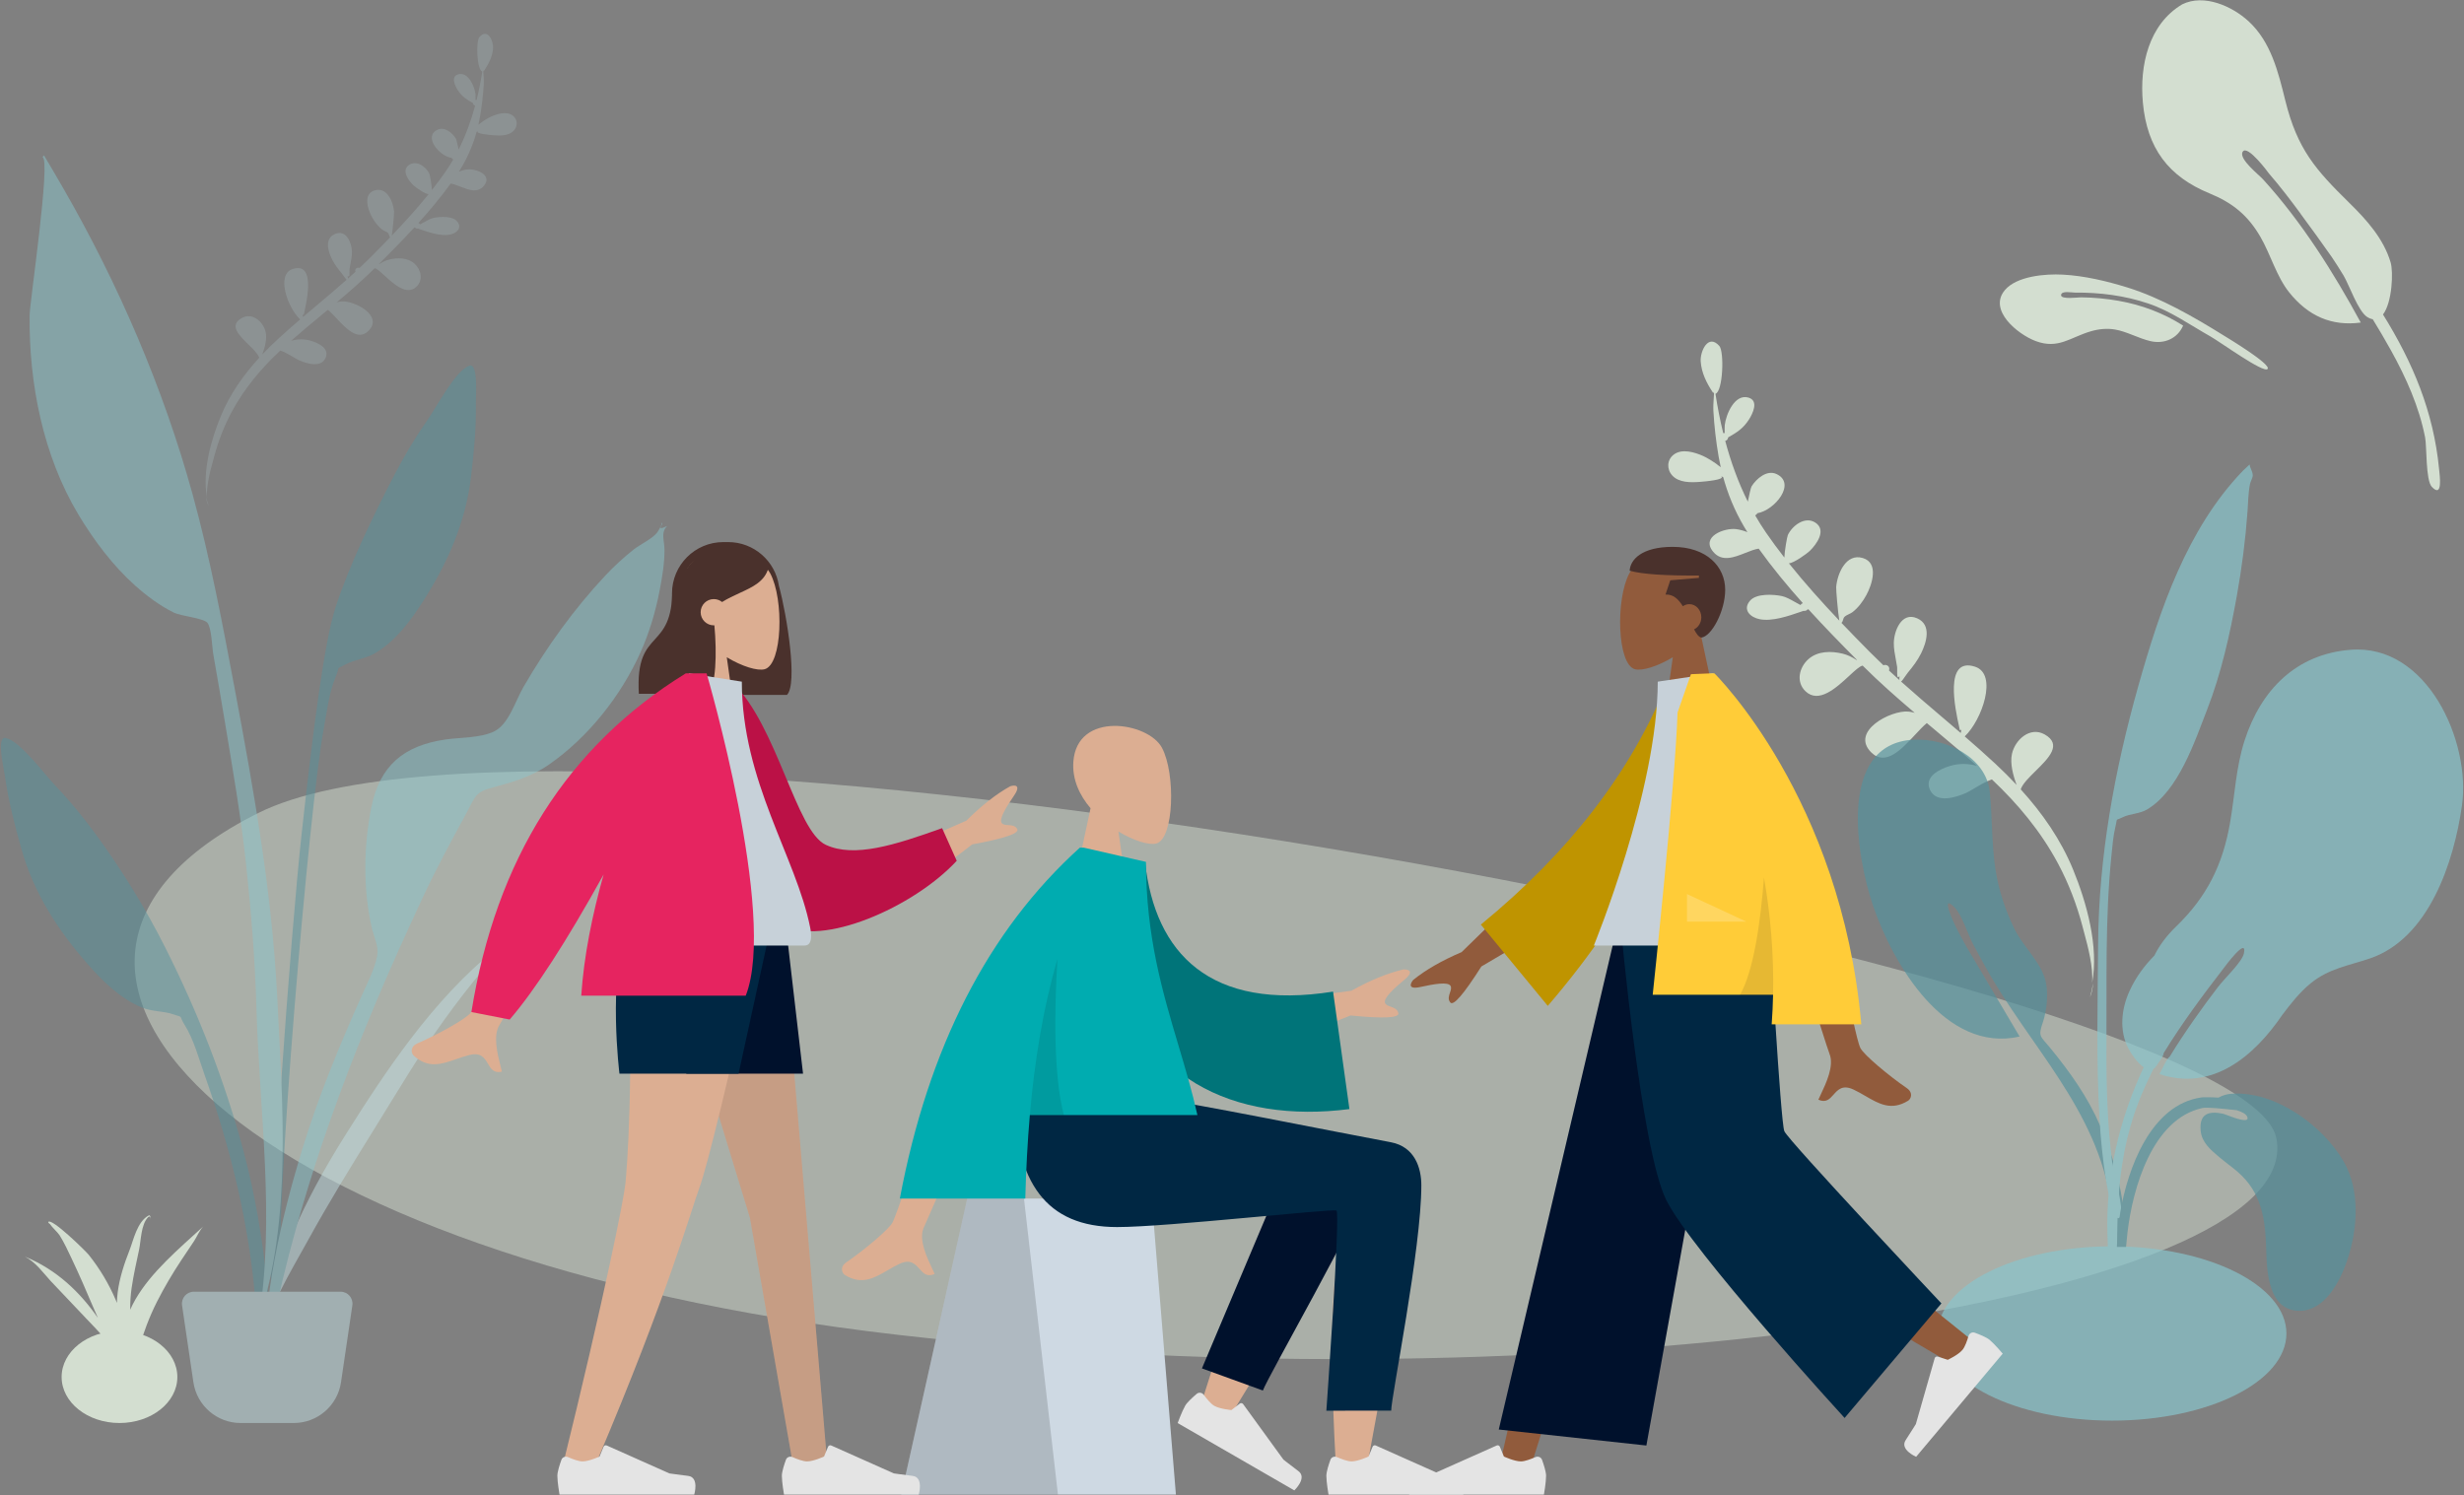 <svg width="1333" height="809" viewBox="0 0 1333 809" fill="none" xmlns="http://www.w3.org/2000/svg">
<rect x="0" y="0" width="1333" height="809" fill="#808080" stroke="none"/>
<g opacity="0.505">
<path fill-rule="evenodd" clip-rule="evenodd" d="M1231.51 615.939C1248.4 704.729 838.629 762.642 485.924 722.226C133.222 681.808 -28.582 523.977 139.722 439.878C308.026 355.78 1214.61 527.151 1231.51 615.939Z" fill="#D3DED0"/>
</g>
<path fill-rule="evenodd" clip-rule="evenodd" d="M905.489 245.954C909.97 242.53 916.92 244.712 921.429 246.733C923.167 247.512 927.609 250.005 930.902 252.81C930.467 250.866 930.079 248.904 929.74 246.927C928.347 238.796 927.387 230.51 926.926 222.273C926.805 220.124 926.962 217.724 927.121 215.291V215.288C927.174 214.465 927.228 213.638 927.272 212.817C927.091 212.623 926.97 212.354 926.918 211.991C926.9 212.142 926.888 212.263 926.88 212.356C926.866 212.505 926.86 212.58 926.836 212.585C926.812 212.592 926.771 212.529 926.688 212.401C926.656 212.352 926.617 212.292 926.57 212.224C923.237 207.239 920.439 201.621 920.053 195.445C919.728 190.209 924.03 180.299 930.13 187.159C932.858 190.223 932.149 211.739 928.051 213.057C929.146 220.187 930.523 227.305 932.247 234.332C932.506 234.287 932.769 234.283 933.029 234.318C933.004 232.571 933.002 230.665 933.074 230.009C933.688 224.361 938.404 212.897 945.913 215.122C951.681 216.834 948.145 223.876 946.183 226.958C943.021 231.92 939.446 234.068 934.918 236.649C934.827 237.716 934.14 238.336 933.329 238.537C936.36 249.886 940.344 260.954 945.556 271.41L945.696 270.745C946.357 267.571 947.128 263.872 947.617 263.094C950.172 259.027 955.827 254.059 961.043 256.466C971.996 261.528 960.108 276.074 950.782 277.657C950.394 278.193 949.984 278.624 949.548 278.871C951.36 282.026 953.296 285.117 955.369 288.128C958.476 292.657 961.816 297.17 965.317 301.658C965.425 298.147 966.81 290.324 967.203 289.483C969.595 284.378 976.487 279.125 982.079 282.752C988.367 286.842 982.666 294.567 979.078 298.063C977.608 299.497 970.336 304.752 967.772 304.775C976.23 315.357 985.568 325.758 995.061 335.784C994.274 331.295 993.247 318.937 993.362 317.565C993.951 310.484 998.604 299.159 1007.77 301.919C1016.66 304.591 1012.72 316.356 1009.68 321.964C1007.84 325.359 1005.29 328.807 1002.21 331.175C1001.66 331.601 1000.94 331.95 1000.21 332.298C999.344 332.716 998.474 333.135 997.907 333.689C997.401 334.182 997.246 334.749 997.091 335.311C996.928 335.904 996.768 336.492 996.195 336.984C1001.33 342.378 1006.49 347.659 1011.58 352.795C1013.99 355.218 1016.43 357.595 1018.9 359.942C1020.26 359.381 1022.18 360.119 1022.08 362.034C1022.07 362.312 1022 362.552 1021.92 362.772C1023.79 364.514 1025.67 366.245 1027.57 367.956C1027.53 367.458 1027.54 366.754 1027.63 365.784C1026.26 367.729 1026.32 364.895 1026.36 362.734C1026.38 361.971 1026.39 361.293 1026.34 360.937C1026.14 359.549 1025.88 358.175 1025.62 356.802C1025.07 353.87 1024.51 350.948 1024.54 347.921C1024.6 341.498 1028.67 330.731 1037.22 334.557C1045.09 338.066 1042.23 347.586 1039.26 353.554C1037.38 357.331 1034.81 360.704 1032.12 363.932C1031.64 364.508 1031.11 365.288 1030.59 366.061C1029.8 367.208 1029.03 368.337 1028.46 368.758C1035.77 375.31 1043.25 381.669 1050.72 388.027L1050.73 388.031C1054.07 390.878 1057.42 393.726 1060.75 396.591C1060.9 395.962 1061.02 395.338 1061.12 394.756C1060.91 394.991 1060.63 395.101 1060.27 395.079C1060.17 394.597 1060.03 393.956 1059.86 393.186C1057.8 383.793 1051.53 355.182 1068.51 360.727C1080.95 364.801 1072.17 389.714 1062.89 398.429C1068.52 403.295 1074.1 408.224 1079.55 413.299C1083.49 416.971 1087.31 420.768 1090.99 424.694C1089.09 419.611 1087.29 413.033 1088.47 407.798C1090.19 400.178 1098.22 392.985 1106.06 397.32C1115.84 402.747 1108.32 410.161 1101.26 417.113C1097.66 420.662 1094.18 424.092 1093.19 427.074C1104.89 439.948 1114.87 454.251 1121.55 470.542C1128.8 488.26 1135.54 512.067 1131.81 531.888C1132.5 523.172 1129.56 512.229 1127.49 504.543C1127.21 503.496 1126.95 502.511 1126.71 501.599C1123.6 489.678 1119.19 478.081 1113.38 467.225C1104.07 449.838 1091.78 435.08 1077.58 421.68C1074.35 422.808 1070.83 424.895 1067.93 426.623C1066.14 427.684 1064.59 428.61 1063.46 429.096C1058.03 431.441 1047.6 434.804 1044.14 427.415C1040.74 420.151 1049.42 416.087 1054.8 414.459C1060.01 412.888 1064.69 413.078 1069.55 414.366C1062.03 407.697 1054.33 401.24 1046.64 394.784L1046.64 394.783C1045.22 393.594 1043.81 392.407 1042.39 391.219C1040.44 392.825 1038.28 395.146 1035.98 397.61C1028.7 405.431 1020.07 414.698 1012.37 407.127C1000.74 395.702 1022.98 384.09 1032.45 384.997C1033.62 385.108 1034.74 385.354 1035.84 385.687C1026.18 377.478 1016.66 369.099 1007.67 360.131C1006.05 360.427 1003.48 362.804 1000.4 365.661C993.459 372.081 983.907 380.918 976.712 373.96C971.518 368.937 973.298 361.113 978.318 356.64C983.357 352.148 990.664 352.155 996.875 353.668C999.56 354.319 1002.04 355.562 1004.35 357.075C1004.44 357.081 1004.54 357.086 1004.63 357.091C995.781 348.173 986.874 339.055 978.296 329.626C978.146 329.674 977.993 329.725 977.839 329.775C977.321 330.41 976.453 330.643 975.657 330.502C975.219 330.653 974.77 330.808 974.313 330.966C967.518 333.313 958.786 336.33 952.013 335.029C947.03 334.071 942.507 330.015 946.727 325.022C950.157 320.961 959.462 321.543 964 322.505C966.215 322.976 968.626 324.337 971.046 325.704C972.061 326.277 973.079 326.852 974.084 327.362C974.345 326.835 974.801 326.497 975.319 326.334C966.849 316.858 958.767 307.056 951.436 296.827C949.218 297.171 946.756 298.147 944.217 299.154C938.11 301.575 931.555 304.174 926.851 298.576C919.906 290.312 932.967 285.488 939.176 286.273C941.273 286.538 943.34 287.132 945.336 287.919C940.002 279.497 935.928 270.496 933.065 261.041C933.038 261.055 933.012 261.069 932.986 261.083V261.085C932.946 261.107 932.906 261.13 932.856 261.152C932.898 261.127 932.937 261.104 932.975 261.079C933.003 261.061 933.032 261.043 933.061 261.025C932.776 260.08 932.5 259.13 932.24 258.176C931.755 257.906 931.302 257.707 931.084 257.626C933.906 259.572 922.004 260.525 919.776 260.704C914.848 261.098 908.246 261.245 904.631 257.203C901.595 253.809 901.773 248.794 905.489 245.954ZM1132.34 531.917C1132.13 534.788 1131.61 537.419 1130.65 539.588C1131.37 537.118 1131.93 534.552 1132.34 531.917Z" fill="#D3DED0"/>
<path opacity="0.2" fill-rule="evenodd" clip-rule="evenodd" d="M277.367 62.509C274.097 60.034 269.022 61.615 265.728 63.078C264.459 63.642 261.216 65.446 258.809 67.476C259.128 66.07 259.412 64.651 259.661 63.221C260.681 57.341 261.385 51.349 261.725 45.393C261.813 43.839 261.699 42.103 261.586 40.345L261.584 40.343C261.546 39.748 261.507 39.15 261.476 38.556C261.608 38.415 261.697 38.221 261.734 37.958C261.747 38.067 261.755 38.155 261.761 38.221C261.772 38.33 261.776 38.384 261.794 38.388C261.81 38.393 261.841 38.347 261.902 38.255C261.925 38.219 261.954 38.176 261.987 38.127C264.423 34.521 266.469 30.457 266.752 25.992C266.991 22.205 263.854 15.041 259.398 20.003C257.405 22.22 257.914 37.778 260.906 38.73C260.104 43.886 259.096 49.033 257.835 54.115C257.646 54.082 257.454 54.079 257.264 54.105C257.282 52.842 257.285 51.463 257.233 50.989C256.786 46.906 253.347 38.618 247.865 40.23C243.652 41.469 246.23 46.56 247.663 48.788C249.969 52.375 252.578 53.927 255.883 55.792C255.949 56.563 256.451 57.011 257.043 57.156C254.826 65.364 251.914 73.369 248.104 80.931L248.003 80.45C247.52 78.156 246.958 75.481 246.601 74.919C244.738 71.979 240.61 68.389 236.801 70.131C228.801 73.795 237.477 84.309 244.286 85.45C244.569 85.837 244.867 86.148 245.186 86.327C243.862 88.61 242.447 90.845 240.933 93.023C238.662 96.299 236.223 99.564 233.665 102.81C233.587 100.272 232.578 94.615 232.291 94.007C230.547 90.317 225.517 86.522 221.433 89.146C216.84 92.105 221.001 97.689 223.618 100.217C224.69 101.253 229.998 105.049 231.871 105.065C225.69 112.721 218.869 120.245 211.935 127.497C212.51 124.251 213.264 115.315 213.181 114.323C212.754 109.203 209.361 101.016 202.67 103.014C196.176 104.951 199.045 113.456 201.264 117.51C202.609 119.964 204.468 122.457 206.712 124.168C207.117 124.476 207.645 124.727 208.172 124.979C208.808 125.281 209.442 125.583 209.857 125.984C210.227 126.34 210.34 126.75 210.451 127.156C210.57 127.585 210.688 128.01 211.105 128.365C207.357 132.268 203.583 136.09 199.864 139.804C198.108 141.557 196.321 143.278 194.516 144.975C193.529 144.571 192.122 145.104 192.194 146.489C192.205 146.69 192.253 146.863 192.316 147.022C190.948 148.283 189.572 149.534 188.184 150.773C188.216 150.413 188.207 149.904 188.144 149.202C189.141 150.609 189.1 148.559 189.069 146.998C189.059 146.445 189.048 145.954 189.086 145.698C189.233 144.693 189.424 143.7 189.614 142.707C190.02 140.587 190.424 138.473 190.405 136.285C190.364 131.641 187.4 123.856 181.151 126.626C175.405 129.166 177.492 136.05 179.657 140.364C181.026 143.094 182.902 145.532 184.864 147.866C185.214 148.281 185.601 148.846 185.985 149.404C186.555 150.233 187.117 151.05 187.533 151.354C182.197 156.093 176.737 160.694 171.276 165.295H171.275L171.273 165.297C168.826 167.358 166.381 169.418 163.946 171.491C163.841 171.037 163.753 170.586 163.678 170.163C163.83 170.334 164.037 170.414 164.303 170.399C164.374 170.05 164.476 169.586 164.6 169.029C166.107 162.237 170.696 141.544 158.297 145.561C149.211 148.511 155.613 166.524 162.384 172.822C158.272 176.341 154.197 179.908 150.219 183.58C147.339 186.236 144.546 188.984 141.857 191.823C143.25 188.147 144.562 183.39 143.704 179.604C142.456 174.097 136.593 168.898 130.865 172.035C123.724 175.964 129.214 181.321 134.361 186.345C136.989 188.911 139.528 191.389 140.251 193.546C131.708 202.859 124.41 213.205 119.533 224.988C114.228 237.802 109.301 255.019 112.014 269.351C111.515 263.049 113.668 255.134 115.178 249.576C115.385 248.819 115.578 248.106 115.752 247.446C118.023 238.825 121.248 230.437 125.494 222.587C132.298 210.011 141.282 199.334 151.653 189.639C154.012 190.453 156.576 191.961 158.698 193.211C160.001 193.976 161.136 194.646 161.958 194.997C165.924 196.692 173.538 199.119 176.067 193.775C178.554 188.519 172.214 185.585 168.285 184.409C164.488 183.275 161.064 183.415 157.52 184.347C163.01 179.523 168.632 174.85 174.254 170.179C175.289 169.32 176.322 168.461 177.356 167.601C178.784 168.761 180.36 170.439 182.034 172.22C187.348 177.872 193.643 184.569 199.271 179.091C207.764 170.826 191.533 162.438 184.616 163.098C183.765 163.178 182.944 163.356 182.143 163.598C189.201 157.658 196.148 151.596 202.72 145.108C203.898 145.321 205.774 147.039 208.028 149.103C213.091 153.743 220.061 160.13 225.317 155.095C229.11 151.462 227.816 145.805 224.152 142.572C220.473 139.325 215.139 139.334 210.603 140.431C208.643 140.902 206.834 141.801 205.148 142.897C205.075 142.9 205.007 142.904 204.939 142.908C211.405 136.456 217.91 129.86 224.177 123.039C224.286 123.074 224.398 123.11 224.511 123.146C224.889 123.606 225.524 123.774 226.104 123.672C226.422 123.779 226.746 123.89 227.077 124.004L227.084 124.006C232.044 125.701 238.42 127.88 243.365 126.936C247.004 126.242 250.308 123.307 247.229 119.697C244.726 116.762 237.932 117.187 234.618 117.885C233 118.226 231.239 119.211 229.473 120.2C228.73 120.615 227.988 121.031 227.254 121.401C227.062 121.02 226.73 120.774 226.352 120.657C232.539 113.802 238.445 106.711 243.801 99.312C245.422 99.56 247.217 100.265 249.07 100.991C253.529 102.74 258.314 104.617 261.751 100.568C266.825 94.589 257.29 91.106 252.756 91.676C251.225 91.868 249.716 92.299 248.258 92.868C252.157 86.776 255.133 80.266 257.228 73.429C257.247 73.439 257.267 73.449 257.285 73.46C257.314 73.476 257.344 73.492 257.38 73.508C257.349 73.491 257.321 73.474 257.294 73.456C257.273 73.443 257.252 73.43 257.23 73.417C257.44 72.733 257.64 72.046 257.831 71.357C258.185 71.161 258.516 71.017 258.675 70.958C256.614 72.367 265.304 73.051 266.931 73.179C270.529 73.462 275.348 73.566 277.99 70.643C280.207 68.187 280.08 64.561 277.367 62.509ZM111.475 268.785C111.634 270.7 112.107 272.446 113.036 273.877C112.354 272.242 111.842 270.538 111.475 268.785Z" fill="#C1DEE2"/>
<g opacity="0.7">
<path fill-rule="evenodd" clip-rule="evenodd" d="M1035.15 400.2C1052.79 399.285 1074.6 409.579 1076.48 428.747C1077.85 442.674 1077.43 456.561 1079.54 470.469C1081.23 481.582 1084.81 492.251 1089.69 502.375C1094.38 512.11 1104.12 520.398 1106.65 530.798C1108.26 537.426 1107.36 546.748 1105.13 553.229C1102.43 561.111 1103.87 560.488 1109.26 567.101C1119.82 580.061 1129.34 593.351 1136.06 608.829C1145.75 631.123 1152.11 657.182 1148.51 681.585C1148.05 684.684 1147.51 695.805 1143.24 696.582C1138.47 697.452 1140.7 691.092 1140.96 689.037C1142.58 675.928 1144.02 664.469 1142.06 651.155C1134.52 599.784 1097.65 565.939 1073.65 522.34C1072.33 520.092 1069.55 514.738 1067.61 511.206C1064.55 505.629 1061.48 495.019 1057.34 490.883C1049.54 483.095 1056.71 498.755 1058.23 501.744C1060.15 505.526 1062.26 509.545 1064.23 512.858C1073.24 528.219 1083.29 544.984 1092.59 560.819C1052.36 569.981 1024.04 521.635 1013.24 489.851C1004.35 463.666 993.707 402.441 1035.15 400.2Z" fill="#56919C"/>
<path fill-rule="evenodd" clip-rule="evenodd" d="M1271.57 351.57C1242.07 353.91 1223.14 373.362 1214.33 400.569C1209.58 415.231 1209.04 430.293 1206.4 445.361C1202.43 468.03 1193.89 485.21 1177.19 501.361C1172.02 506.363 1168.21 511.498 1165.5 516.993C1160.12 522.479 1155.44 528.686 1152 536.276C1147.61 545.969 1146.37 557.599 1151.44 567.262C1152.8 569.86 1156.21 575.075 1159.73 577.444C1146.53 605.55 1139.27 636.333 1140.09 667.077C1140.59 685.634 1141.49 704.201 1142.55 722.736C1142.83 727.713 1144.46 735.931 1146.89 727.585C1149.12 719.95 1146.32 707.965 1146.07 699.99C1144.81 661.135 1143.73 625.807 1159.73 589.507C1161.41 585.701 1163.19 581.927 1165.04 578.184C1165.15 578.121 1165.25 578.044 1165.35 577.971C1165.42 578.025 1165.49 578.083 1165.56 578.137C1165.67 577.926 1165.84 577.675 1166.03 577.395C1166.56 576.846 1167.02 576.153 1167.46 575.381C1168.88 573.415 1170.49 571.104 1170.5 569.84C1170.5 569.831 1170.49 569.815 1170.49 569.805C1180.39 553.642 1191.74 538.371 1203.32 523.397C1203.24 523.507 1215.89 506.28 1213.94 515.806C1212.99 520.398 1203.68 529.14 1199.92 534.003C1191.61 544.82 1181.84 558.529 1173.73 571.784C1172.64 572.411 1171.09 575.491 1169.98 577.786C1169.36 578.949 1168.79 580.12 1168.22 581.142C1196.98 590.639 1219.34 571.507 1234.6 549.255C1234.62 549.228 1234.63 549.2 1234.65 549.175C1239.29 543.026 1244.05 536.921 1249.99 532.06C1259.9 523.948 1270.51 522.517 1282.2 518.526C1314.06 507.641 1327.61 466.355 1331.91 435.721C1336.76 401.16 1313.01 348.163 1271.57 351.57Z" fill="#89C5CC"/>
<path fill-rule="evenodd" clip-rule="evenodd" d="M1213.31 254.786C1183.05 286.274 1168.43 329.951 1156.85 371.011C1143.92 416.87 1135.38 463.437 1135.05 511.117C1134.84 542.444 1133.99 573.965 1135.82 605.254C1136.46 616.367 1137.57 627.499 1139.33 638.491C1139.48 639.396 1143.42 663.941 1147.19 658.221C1149.34 654.969 1143.15 632.759 1142.69 629.06C1140.06 608.224 1139.45 587.236 1139.57 566.25C1139.78 531.697 1138.77 497.322 1142.27 462.897C1142.79 457.756 1143.2 452.358 1144.42 447.33C1145.72 441.984 1144.07 444.318 1148.29 442.201C1152.4 440.144 1157.47 440.438 1161.73 437.857C1178.62 427.618 1187.26 401.317 1193.98 384.061C1201.67 364.328 1206.35 343.284 1210.08 322.517C1212.82 307.26 1214.78 292.095 1215.89 276.64C1216.24 271.769 1216.26 266.676 1217.22 261.887C1217.48 260.595 1218.77 258.31 1218.72 257.166C1218.62 254.744 1217.16 253.32 1217.04 251.286C1215.77 252.425 1214.53 253.593 1213.31 254.786Z" fill="#89C5CC"/>
<path d="M1142.61 768.619C1194.7 768.619 1236.93 747.512 1236.93 721.474C1236.93 695.436 1194.7 674.328 1142.61 674.328C1090.52 674.328 1048.3 695.436 1048.3 721.474C1048.3 747.512 1090.52 768.619 1142.61 768.619Z" fill="#89C5CC"/>
<path fill-rule="evenodd" clip-rule="evenodd" d="M1207.25 591.772C1230.59 590.052 1256.66 608.879 1267.92 628.471C1276.99 644.266 1275.47 665.009 1269.86 681.792C1266.1 693.027 1257.91 709.046 1244.25 709.202C1227.15 709.397 1226.33 688.273 1226 675.925C1225.56 659.507 1223.48 645.205 1210.54 634.015C1208.95 632.634 1207.27 631.341 1205.59 630.048C1204.1 628.9 1202.62 627.753 1201.18 626.544C1200.96 626.35 1200.72 626.157 1200.49 625.964C1195.92 622.118 1191.11 618.081 1190.53 611.742C1189.68 602.559 1194.87 600.905 1202.78 602.612C1203.04 602.667 1203.73 602.929 1204.68 603.287C1208.72 604.819 1217.35 608.09 1215.72 604.181C1215.1 602.709 1212.86 601.541 1210.02 600.667C1202.69 599.87 1193.95 598.945 1191.43 599.498C1164.31 605.447 1153.75 643.012 1150.94 666.879C1150.64 669.455 1150.39 672.04 1150.18 674.628H1145.2C1145.54 668.378 1146 662.138 1147.04 655.956C1151.04 632.315 1163.54 597.592 1190.96 593.755C1191.97 593.613 1195.69 593.588 1200.2 593.853C1202.33 592.66 1204.73 591.937 1207.25 591.772Z" fill="#56919C"/>
</g>
<g opacity="0.5">
<path fill-rule="evenodd" clip-rule="evenodd" d="M230.76 227.99C236.189 220.25 246.265 200.594 253.906 197.828C258.828 196.047 257.393 214.473 257.454 217.986C257.69 231.579 256.367 245.086 254.733 258.565C251.787 282.875 242.158 304.523 228.95 325.213C222.154 335.859 214.181 346.635 203.14 353.277C198.059 356.337 191.944 356.848 186.924 359.484C181.078 362.552 184.262 360.072 181.627 366.161C177.97 374.616 176.799 385.524 175.107 394.545C167.335 435.96 148.519 654.883 151.781 697.008C152.07 700.742 146.864 701.634 146.603 697.076C145.222 672.908 157.178 505.537 163.211 450.803C169.244 396.068 175.348 347.714 181.468 328.777C188.895 305.802 202.305 278.175 213.469 256.75C218.655 246.798 224.308 237.186 230.76 227.99Z" fill="#56919C"/>
<path fill-rule="evenodd" clip-rule="evenodd" d="M271.059 496.439C285.186 486.07 300.48 505.639 287.694 516.01C280.627 521.742 273.238 519.704 269.079 514.926C266.379 518.218 263.852 521.659 261.423 524.563C254.024 533.42 247.032 542.486 240.348 551.764C226.464 571.041 214.567 591.405 202.126 611.396C189.85 631.128 177.671 650.96 166.543 671.191C157.117 688.331 144.553 708.496 141.325 727.287C146.222 687.434 164.803 649.128 186.93 613.997C208.877 579.151 234.063 541.098 268.044 513.6C264.586 508.515 264.49 501.257 271.059 496.439Z" fill="#C1DEE2"/>
<path fill-rule="evenodd" clip-rule="evenodd" d="M2.971 399.246C10.877 400.79 23.795 418.671 30.312 425.483C38.057 433.579 45.083 442.207 51.706 451.249C65.965 470.709 78.717 491.399 89.56 512.975C107.237 548.148 121.4 584.255 131.678 622.556C137.97 646.001 142.043 670.303 144.457 694.433C144.913 698.985 149.686 734.072 142.808 735.017C136.624 735.868 138.534 708.375 138.236 704.635C134.863 662.443 124.758 621.39 110.704 581.621C107.642 572.958 104.798 562.347 99.902 554.551C96.376 548.936 99.876 550.894 93.68 548.769C88.36 546.943 82.298 547.39 76.85 545.154C65.015 540.302 55.538 530.882 47.231 521.407C31.088 502.992 18.295 483.07 11.626 459.474C7.927 446.392 4.528 433.233 2.641 419.745C2.153 416.259 -2.122 398.25 2.971 399.246Z" fill="#56919C"/>
<path fill-rule="evenodd" clip-rule="evenodd" d="M34.17 101.757C63.95 153.39 88.422 210.108 104.223 267.555C113.798 302.361 120.493 338.078 127.146 373.535C137.445 428.438 147.188 483.336 149.959 539.215C152.748 595.416 158.26 660.239 139.854 714.37C149.049 659.413 140.294 600.913 138.744 545.615C138.003 519.216 135.857 493.075 133.041 466.83C130.308 441.372 125.845 416.034 121.688 390.776C119.664 378.474 117.537 366.192 115.372 353.916C114.724 350.253 114.452 339.385 112.128 336.883C109.789 334.364 97.855 333.337 94.109 331.489C86.564 327.768 79.468 322.481 73.187 316.895C61.147 306.185 50.673 292.193 42.406 278.399C23.277 246.485 15.63 207.536 16.017 170.574C16.091 163.398 27.635 86.121 22.999 85.056C23.278 84.73 23.542 84.392 23.791 84.041C27.301 89.916 30.745 95.832 34.17 101.757Z" fill="#89C5CC"/>
<path fill-rule="evenodd" clip-rule="evenodd" d="M355.596 287.977C356.056 287.314 359.047 282.707 357.54 283.001C360.606 282.401 353.323 288.083 360.963 284.597C357.335 288.022 359.429 292.471 359.477 297.081C359.556 304.566 358.304 311.988 356.894 319.311C354.665 330.888 351.346 342.144 346.529 352.911C336.029 376.377 318.199 398.965 297.033 413.636C286.583 420.878 276.343 423.345 264.426 426.679C256.897 428.786 256.3 432.679 252.304 439.982C243.986 455.192 235.816 470.347 228.479 486.071C219.719 504.848 211.215 523.644 203.193 542.75C176.169 607.107 154.174 673.784 142.624 742.786C142.341 702.124 151.75 660.243 163.618 621.484C172.264 593.246 183.519 566.024 195.524 539.079C198.432 532.551 202.84 524.154 204.077 516.947C204.941 511.896 202.297 507.041 201.086 501.72C196.365 481.006 196.704 457.799 200.848 436.974C205.419 414.009 218.636 403.35 240.995 400.098C249.172 398.907 259.566 399.344 267.064 395.857C275.233 392.063 278.602 379.585 283.248 371.577C295.725 350.062 310.549 329.429 327.571 311.302C332.284 306.282 337.353 301.65 342.73 297.358C346.122 294.65 353.286 291.313 355.596 287.977Z" fill="#89C5CC"/>
<path fill-rule="evenodd" clip-rule="evenodd" d="M98.489 706.27C97.914 702.371 100.937 698.87 104.88 698.87H184.231C188.172 698.87 191.196 702.371 190.621 706.27L184.488 747.847C182.618 760.521 171.74 769.911 158.925 769.911H130.186C117.37 769.911 106.492 760.521 104.622 747.847L98.489 706.27Z" fill="#C1DEE2"/>
</g>
<path d="M64.64 769.911C81.928 769.911 95.942 758.766 95.942 745.018C95.942 731.27 81.928 720.125 64.64 720.125C47.353 720.125 33.338 731.27 33.338 745.018C33.338 758.766 47.353 769.911 64.64 769.911Z" fill="#D3DED0"/>
<path fill-rule="evenodd" clip-rule="evenodd" d="M73.307 702.97C72.239 704.815 71.287 706.699 70.446 708.609C70.416 704.673 70.634 700.709 71.228 696.691C72.244 689.806 73.796 682.959 75.254 676.121C76.302 671.208 76.236 662.383 80.213 658.467C81.304 657.621 81.567 659.282 81.567 660.001C81.581 660.154 81.564 657.062 80.505 657.6C74.212 660.849 72.173 671.066 70.159 676.181C67.219 683.648 64.718 691.28 63.688 699.048C63.428 701.01 63.287 702.972 63.254 704.93C63.04 704.407 62.839 703.879 62.617 703.357C58.985 694.841 54.084 686.531 47.97 678.867C46.466 676.981 27.546 658.375 26.064 661.223C26.21 661.637 26.517 661.98 26.983 662.253C27.01 662.284 27.011 662.267 26.995 662.22C28.106 664.016 31.266 666.786 32.25 668.36C34.727 672.316 36.651 676.515 38.607 680.634C42.74 689.34 46.574 698.132 50.29 706.943C51.156 708.995 52.057 711.036 52.978 713.07C43.492 699.393 30.838 686.975 13.419 679.866C19.368 682.892 23.269 688.584 27.287 692.944C32.133 698.202 37.237 703.318 42.092 708.57C47.818 714.766 54.556 721.291 60.064 728.147C65.4 739.345 70.584 750.556 73.785 762.326C72.473 758.26 73.682 752.639 73.457 748.371C73.279 744.973 72.882 741.603 72.338 738.24C73.011 739.757 73.59 741.275 73.853 742.688C73.613 740.319 73.337 737.966 73.04 735.624C73.802 733.432 74.55 731.387 75.056 729.702C77.646 721.059 80.73 712.564 84.929 704.286C88.816 696.628 93.273 689.066 98.131 681.736C100.396 678.318 102.694 674.914 104.976 671.502C106.47 669.269 107.892 665.695 109.973 663.555C96.527 675.845 81.837 688.223 73.307 702.97Z" fill="#D3DED0"/>
<path fill-rule="evenodd" clip-rule="evenodd" d="M1293.3 141.942C1289.45 129.089 1280.4 119.028 1271 109.811C1252.72 91.866 1242.88 80.771 1236.36 54.521C1232.53 39.083 1228.63 22.723 1216.47 11.522C1207.62 3.366 1192.38 -3.487 1180.54 2.354C1162.33 13.222 1157.44 35.524 1159.27 55.495C1161.55 80.248 1173.12 95.51 1195.34 104.627C1207.85 109.762 1216.18 116.538 1222.97 128.343C1228.41 137.783 1231.58 149.604 1238.41 158.161C1248.62 170.955 1261.4 176.641 1277.15 174.516C1262.4 147.377 1245.16 119.983 1224.37 97.132C1222.42 94.835 1210.94 86.042 1213.26 82.127C1215.81 77.816 1227.59 94.009 1227.51 93.912C1233.55 100.846 1239.14 108.215 1244.63 115.654C1244.62 115.661 1244.6 115.666 1244.59 115.672C1250.24 123.307 1255.85 131.053 1261.35 138.896C1263.57 142.215 1265.74 145.574 1267.81 149.019C1270.86 154.073 1275.69 168.418 1280.66 171.526C1281.72 172.19 1282.72 172.562 1283.63 172.715C1287.03 178.275 1290.33 183.88 1293.48 189.55C1301.68 204.36 1308.72 219.997 1311.97 236.717C1312.91 241.599 1312.24 259.854 1315.57 263.377C1321.66 269.821 1319.87 257.411 1319.51 253.665C1316.49 222.649 1305.35 196.224 1289.18 170.148C1294.15 163.661 1294.86 147.15 1293.3 141.942Z" fill="#D3DED0"/>
<path fill-rule="evenodd" clip-rule="evenodd" d="M1084.64 156.929C1091.07 149.364 1106.5 148.08 1115.95 148.586C1127.63 149.213 1139.63 152.057 1150.75 155.495C1169.06 161.158 1186.86 171.494 1202.98 181.498C1204.93 182.703 1228.87 197.098 1226.75 199.625C1224.65 202.128 1201.15 185.028 1195.91 182.08C1184.73 175.79 1174.48 168.35 1162.15 164.195C1149.39 159.892 1135.9 158.189 1122.48 158.306C1120.76 158.322 1115.15 157.122 1115.02 159.669C1114.91 162.159 1124.2 160.86 1125.84 160.875C1132.61 160.937 1139.42 161.574 1146.09 162.747C1158.59 164.944 1170.35 169.369 1181.05 176.158C1178.07 183.103 1170.9 186.305 1163.39 184.568C1156.9 183.065 1150.57 179.36 1144.21 178.288C1139.83 177.551 1135.44 177.99 1131.2 179.223C1120 182.477 1113.54 189.144 1101.22 184.507C1091.57 180.871 1075.42 167.809 1084.64 156.929Z" fill="#D3DED0"/>
<path fill-rule="evenodd" clip-rule="evenodd" d="M904.972 355.605C896.605 360.646 888.385 363.082 884.526 362.088C874.85 359.594 873.96 324.205 881.447 310.254C888.934 296.303 927.422 290.222 929.362 317.864C930.036 327.458 926.006 336.019 920.053 343.006L930.728 392.747H899.72L904.972 355.605Z" fill="#915B3C"/>
<path fill-rule="evenodd" clip-rule="evenodd" d="M919.1 311.373C901.207 311.501 888.757 310.747 881.632 308.789C881.957 302.727 888.261 295.873 904.888 295.873C923.387 295.873 933.312 306.652 933.312 319.123C933.312 330.516 925.976 344.391 920.392 344.956C918.947 344.64 917.713 342.901 916.486 340.504C918.783 339.416 920.392 336.903 920.392 333.977C920.392 330.053 917.5 326.873 913.932 326.873C912.636 326.873 911.43 327.292 910.419 328.014C908.072 324.229 905.131 321.399 901.012 321.706L903.596 313.956L919.1 312.664V311.373Z" fill="#4A312C"/>
<path fill-rule="evenodd" clip-rule="evenodd" d="M933.312 499.955L869.899 660.413L827.368 796.067H810.573L878.178 499.955H933.312Z" fill="#915B3C"/>
<path fill-rule="evenodd" clip-rule="evenodd" d="M946.08 499.955C946.756 556.341 956.604 632.255 958.177 635.771C959.751 639.286 1066.81 725.166 1066.81 725.166L1055.24 737.541C1055.24 737.541 928.923 663.91 923.078 654.09C917.233 644.269 898.203 553.898 882.924 499.955H946.08Z" fill="#915B3C"/>
<path fill-rule="evenodd" clip-rule="evenodd" d="M1064.94 722.848C1065.37 721.397 1066.9 720.532 1068.32 721.052C1070.91 721.998 1074.7 723.53 1076.38 724.94C1079.06 727.186 1083.45 732.386 1083.45 732.386C1080.84 735.491 1036.61 788.193 1036.61 788.193C1036.61 788.193 1027.59 784.334 1030.95 779.166C1034.31 773.998 1036.45 770.511 1036.45 770.511L1046.65 734.869C1046.85 734.168 1047.59 733.773 1048.28 733.993L1053.73 735.72C1053.73 735.72 1059.39 733.08 1061.67 730.366C1063.06 728.715 1064.24 725.282 1064.94 722.848Z" fill="#E4E4E4"/>
<path fill-rule="evenodd" clip-rule="evenodd" d="M830.664 788.361C832.049 787.753 833.695 788.369 834.21 789.791C835.151 792.383 836.413 796.273 836.413 798.465C836.413 801.958 835.249 808.661 835.249 808.661C831.195 808.661 762.378 808.661 762.378 808.661C762.378 808.661 759.537 799.273 765.657 798.524C771.778 797.776 775.825 797.173 775.825 797.173L809.695 782.077C810.36 781.78 811.138 782.091 811.416 782.764L813.593 788.045C813.593 788.045 819.258 790.687 822.799 790.687C824.956 790.687 828.343 789.382 830.664 788.361Z" fill="#E4E4E4"/>
<path fill-rule="evenodd" clip-rule="evenodd" d="M890.676 782.095L810.827 773.431L875.173 499.955H941.524L890.676 782.095Z" fill="#00112C"/>
<path fill-rule="evenodd" clip-rule="evenodd" d="M1050.29 705.199L997.911 767.181C997.911 767.181 915.159 676.824 901.422 649.265C887.685 621.706 876.724 499.955 876.724 499.955H957.242C957.242 499.955 963.229 607.066 965.313 612.051C967.398 617.035 1050.29 705.199 1050.29 705.199Z" fill="#002743"/>
<path fill-rule="evenodd" clip-rule="evenodd" d="M790.713 515.142L827.312 479.446L839.467 500.474L801.409 522.907C791.867 537.936 786.262 544.429 784.595 542.388C783.19 540.666 783.834 538.779 784.427 537.042C784.89 535.688 785.32 534.425 784.728 533.401C783.376 531.06 775.735 532.4 768.539 533.982C761.341 535.563 763.006 532.029 764.536 530.185C771.338 524.696 780.063 519.682 790.713 515.142ZM1006.44 567.002C1002.65 559.323 989.761 484.481 989.761 484.481L962.762 484.587C962.762 484.587 987.768 565.291 989.761 570.229C992.35 576.643 987.952 585.962 984.97 592.282C984.509 593.26 984.082 594.166 983.719 594.978C987.857 596.829 989.845 594.592 991.94 592.233C994.307 589.569 996.811 586.75 1002.71 589.491C1004.98 590.552 1007.14 591.803 1009.25 593.028C1016.52 597.254 1023.2 601.138 1032.29 595.53C1033.73 594.641 1035.31 591.294 1031.5 588.679C1021.99 582.162 1008.29 570.757 1006.44 567.002Z" fill="#915B3C"/>
<path fill-rule="evenodd" clip-rule="evenodd" d="M913.034 371.218L901.862 369.302C882.627 417.339 849.046 460.987 801.119 500.245L837.335 544.234C885.258 488.336 914.798 430.664 913.034 371.218Z" fill="#BF9400"/>
<path fill-rule="evenodd" clip-rule="evenodd" d="M961.735 511.58H862.253C862.253 511.58 896.825 427.541 896.825 368.801L926.834 364.331C950.418 402.252 957.078 448.94 961.735 511.58Z" fill="#C7D1D9"/>
<path fill-rule="evenodd" clip-rule="evenodd" d="M1006.95 554.204C996.075 431.492 927.493 364.331 927.493 364.331L927.469 364.352C927.466 364.345 927.46 364.338 927.457 364.331H925.498C921.982 364.452 914.787 364.767 914.787 364.767L907.537 385.484C906.386 423.373 894.099 538.196 894.099 538.196H959.216C959.106 543.46 958.86 548.799 958.466 554.204H1006.95Z" fill="#FFCC38"/>
<path fill-rule="evenodd" clip-rule="evenodd" d="M959.205 538.705C959.725 515.778 957.691 494.251 954.297 474.77C952.522 497.887 948.812 525.701 941.064 538.705H959.205Z" fill="black" fill-opacity="0.1"/>
<path fill-rule="evenodd" clip-rule="evenodd" d="M944.796 498.663L912.64 483.718V498.663H944.796Z" fill="white" fill-opacity="0.2"/>
<path fill-rule="evenodd" clip-rule="evenodd" d="M605.064 449.896C613.43 454.937 621.651 457.373 625.51 456.379C635.186 453.885 636.075 418.496 628.588 404.545C621.102 390.594 582.613 384.513 580.673 412.155C580 421.749 584.029 430.31 589.983 437.296L579.308 487.038H610.315L605.064 449.896Z" fill="#DCAE92"/>
<path fill-rule="evenodd" clip-rule="evenodd" d="M523.265 648.495H623.077L636.155 808.661H487.577L523.265 648.495Z" fill="#CED9E3"/>
<path fill-rule="evenodd" clip-rule="evenodd" d="M523.265 648.495H553.963L572.336 808.661H487.577L523.265 648.495Z" fill="black" fill-opacity="0.15"/>
<path fill-rule="evenodd" clip-rule="evenodd" d="M677.916 680.227C666.7 704.008 649.175 761.738 649.175 761.738L664.053 768.534C664.053 768.534 701.806 707.85 724.878 666.367C723.803 675.706 722.709 686.22 721.695 697.272C719.291 723.454 721.694 780.021 722.987 796.361C723.8 806.63 737.757 804.479 739.059 796.335C739.28 794.955 740.179 790.111 741.522 782.886C748.102 747.453 765.324 654.718 765.354 632.012C765.367 622.875 747.511 614.667 736.869 621.056C729.561 613.258 715.726 608.764 707.778 621.644C702.725 629.833 690.72 653.08 677.916 680.227Z" fill="#DCAE92"/>
<path fill-rule="evenodd" clip-rule="evenodd" d="M650.238 740.364L701.306 619.417C713.541 599.741 747.842 623.42 743.67 634.832C734.198 660.739 686.026 744.613 683.203 752.332L650.238 740.364Z" fill="#00112C"/>
<path fill-rule="evenodd" clip-rule="evenodd" d="M651.225 754.65C650.33 753.431 648.597 753.142 647.439 754.115C645.327 755.891 642.29 758.627 641.193 760.526C639.446 763.551 637.102 769.938 637.102 769.938C640.613 771.965 700.209 806.364 700.209 806.364C700.209 806.364 707.364 799.654 702.439 795.947C697.513 792.239 694.31 789.693 694.31 789.693L672.527 759.69C672.1 759.101 671.27 758.981 670.694 759.425L666.168 762.909C666.168 762.909 659.939 762.367 656.872 760.596C655.004 759.517 652.724 756.694 651.225 754.65Z" fill="#E4E4E4"/>
<path fill-rule="evenodd" clip-rule="evenodd" d="M723.3 788.361C721.915 787.753 720.269 788.369 719.753 789.791C718.813 792.383 717.55 796.273 717.55 798.465C717.55 801.958 718.714 808.661 718.714 808.661C722.769 808.661 791.585 808.661 791.585 808.661C791.585 808.661 794.426 799.273 788.306 798.524C782.186 797.776 778.138 797.173 778.138 797.173L744.269 782.077C743.603 781.78 742.825 782.091 742.548 782.764L740.371 788.045C740.371 788.045 734.705 790.687 731.164 790.687C729.008 790.687 725.62 789.382 723.3 788.361Z" fill="#E4E4E4"/>
<path fill-rule="evenodd" clip-rule="evenodd" d="M768.933 641.305C768.933 675.62 752.633 755.664 752.622 763.22L717.55 763.248C717.55 763.248 725.251 656.113 723.012 654.959C720.771 653.805 631.215 663.898 604.354 663.898C565.623 663.898 549.6 639.48 548.3 594.246H625.026C640.649 595.917 722.136 612.349 752.398 617.997C765.354 620.415 768.933 631.852 768.933 641.305Z" fill="#002743"/>
<path fill-rule="evenodd" clip-rule="evenodd" d="M731.094 536.024L680.083 542.981L689.235 565.829L730.626 549.423C748.467 551.183 757.094 550.76 756.508 548.153C756.013 545.955 754.116 545.291 752.369 544.68C751.009 544.203 749.739 543.759 749.293 542.646C748.274 540.103 754.073 534.834 759.789 530.07C765.505 525.306 761.669 524.429 759.257 524.5C750.686 526.508 741.298 530.35 731.094 536.024ZM482.923 661.293C486.709 653.614 519.838 554.785 519.838 554.785L548.129 554.891C548.129 554.891 501.596 659.582 499.603 664.52C497.014 670.934 501.412 680.253 504.394 686.573C504.855 687.551 505.282 688.457 505.645 689.269C501.507 691.12 499.519 688.883 497.424 686.524C495.057 683.86 492.553 681.041 486.657 683.782C484.379 684.843 482.224 686.094 480.118 687.319C472.844 691.545 466.162 695.429 457.072 689.821C455.631 688.932 454.052 685.585 457.867 682.97C467.373 676.453 481.072 665.048 482.923 661.293Z" fill="#DCAE92"/>
<path fill-rule="evenodd" clip-rule="evenodd" d="M597.33 465.08L619.481 466.555C624.937 515.898 654.651 547.065 721.182 536.514L730.021 600.057C667.839 608.091 613.304 583.202 602.127 515.814C599.234 498.37 596.95 480.215 597.33 465.08Z" fill="#007479"/>
<path fill-rule="evenodd" clip-rule="evenodd" d="M486.804 648.495C502.183 566.687 534.644 503.396 584.186 458.622H586.312H586.384L586.402 458.642L619.964 466.327C619.964 506.631 628.933 536.747 637.556 565.7C641.279 578.204 644.938 590.491 647.783 603.287H557.142C555.865 617.949 555.081 633.019 554.673 648.495H486.804Z" fill="#00ACB0"/>
<path fill-rule="evenodd" clip-rule="evenodd" d="M557.142 603.287C559.742 573.438 564.384 545.279 572.057 518.81C570.375 547.116 569.909 582.231 575.565 603.287H557.142Z" fill="black" fill-opacity="0.1"/>
<path fill-rule="evenodd" clip-rule="evenodd" d="M391.324 293.289C375.983 293.289 363.547 305.723 363.547 321.06V348.185C363.547 362.478 374.347 374.249 388.235 375.786C388.238 375.852 388.242 375.918 388.246 375.985H425.713C431.635 370.2 425.832 333.321 421.378 316.914C419.376 303.543 407.84 293.289 393.908 293.289H391.324Z" fill="#4A312C"/>
<path fill-rule="evenodd" clip-rule="evenodd" d="M393.179 355.605C401.545 360.646 409.765 363.082 413.624 362.088C423.3 359.594 424.19 324.205 416.703 310.254C409.216 296.303 370.728 290.222 368.788 317.864C368.114 327.458 372.144 336.019 378.097 343.005L367.422 392.747H398.43L393.179 355.605Z" fill="#DCAE92"/>
<path fill-rule="evenodd" clip-rule="evenodd" d="M364.685 318.025C365.585 317.135 366.456 316.274 367.321 315.503L367.279 314.499C367.279 314.499 377.011 294.581 391.972 294.581C406.92 294.581 411.647 301.528 415.666 307.434L415.676 307.45C413.574 314.66 407.24 317.577 400.076 320.876C396.992 322.297 393.754 323.788 390.634 325.722C389.412 324.73 387.854 324.135 386.156 324.135C382.232 324.135 379.05 327.315 379.05 331.239C379.05 335.162 382.232 338.343 386.156 338.343C386.264 338.343 386.372 338.34 386.479 338.336C387.908 353.678 387.335 371.199 383.078 375.358H345.61C344.535 356.675 349.369 351.346 354.309 345.9C358.957 340.775 363.698 335.548 363.698 318.997C364.032 318.671 364.36 318.346 364.685 318.025Z" fill="#4A312C"/>
<path fill-rule="evenodd" clip-rule="evenodd" d="M357.087 499.955L405.705 658.86L429.257 793.998H447.723L422.837 499.955H357.087Z" fill="#DCAE92"/>
<path fill-rule="evenodd" clip-rule="evenodd" d="M357.087 499.955L405.705 658.86L429.257 793.998H447.723L422.837 499.955H357.087Z" fill="black" fill-opacity="0.1"/>
<path fill-rule="evenodd" clip-rule="evenodd" d="M339.694 499.955C342.996 587.202 339.11 632.206 338.371 640.133C337.632 648.06 327.51 699.458 303.552 796.659L323.229 789.903C361.094 700.755 373.997 654.423 378.34 642.716C382.683 631.01 394.217 583.423 412.943 499.955H339.694Z" fill="#DCAE92"/>
<path fill-rule="evenodd" clip-rule="evenodd" d="M307.28 788.361C305.895 787.753 304.25 788.369 303.734 789.791C302.794 792.383 301.531 796.273 301.531 798.465C301.531 801.958 302.696 808.661 302.696 808.661C306.75 808.661 375.566 808.661 375.566 808.661C375.566 808.661 378.407 799.273 372.287 798.524C366.167 797.776 362.119 797.173 362.119 797.173L328.249 782.077C327.584 781.78 326.806 782.091 326.529 782.764L324.352 788.045C324.352 788.045 318.686 790.687 315.145 790.687C312.988 790.687 309.601 789.382 307.28 788.361Z" fill="#E4E4E4"/>
<path fill-rule="evenodd" clip-rule="evenodd" d="M428.727 788.361C427.342 787.753 425.696 788.369 425.181 789.791C424.24 792.383 422.978 796.273 422.978 798.465C422.978 801.958 424.142 808.661 424.142 808.661C428.196 808.661 497.012 808.661 497.012 808.661C497.012 808.661 499.853 799.273 493.733 798.524C487.613 797.776 483.565 797.173 483.565 797.173L449.696 782.077C449.031 781.78 448.253 782.091 447.975 782.764L445.798 788.045C445.798 788.045 440.133 790.687 436.591 790.687C434.435 790.687 431.048 789.382 428.727 788.361Z" fill="#E4E4E4"/>
<path fill-rule="evenodd" clip-rule="evenodd" d="M350.627 499.955L371.298 580.915H434.438L425.024 499.955H350.627Z" fill="#00112C"/>
<path fill-rule="evenodd" clip-rule="evenodd" d="M338.999 499.955C328.796 530.529 335.123 580.915 335.123 580.915H399.554L417.272 499.955H338.999Z" fill="#002743"/>
<path fill-rule="evenodd" clip-rule="evenodd" d="M522.764 444.031L475.949 464.585L490.897 483.73L525.958 456.856C543.471 453.64 551.594 450.877 550.324 448.568C549.254 446.62 547.263 446.511 545.43 446.409C544.001 446.331 542.667 446.257 541.939 445.324C540.276 443.194 544.38 436.613 548.543 430.535C552.706 424.456 548.804 424.676 546.521 425.403C538.883 429.652 530.965 435.861 522.764 444.031ZM313.159 475.498L286.684 470.246C268.729 517.56 258.024 543.486 254.571 548.028C252.038 551.357 236.419 559.935 225.847 564.517C221.603 566.355 222.514 569.94 223.759 571.087C231.609 578.322 238.908 575.787 246.852 573.026C249.152 572.227 251.506 571.409 253.944 570.803C260.253 569.238 262.172 572.481 263.987 575.546C265.593 578.26 267.117 580.833 271.53 579.806C271.33 578.941 271.083 577.971 270.817 576.923C269.096 570.155 266.559 560.172 270.323 554.372C272.255 551.396 286.534 525.104 313.159 475.498Z" fill="#DCAE92"/>
<path fill-rule="evenodd" clip-rule="evenodd" d="M385.116 371.218L396.288 369.302C420.621 392.901 430.551 449.596 446.768 457.101C462.1 464.196 483.835 457.33 509.67 448.059L517.581 465.732C494.108 491.12 444.1 512.57 423.831 500.325C391.422 480.747 383.942 410.822 385.116 371.218Z" fill="#BB1146"/>
<path fill-rule="evenodd" clip-rule="evenodd" d="M336.415 511.58C336.415 511.58 403.608 511.58 435.266 511.58C439.784 511.58 438.933 505.059 438.279 501.768C430.744 463.793 401.326 422.858 401.326 368.801L372.813 364.331C349.228 402.252 341.072 448.94 336.415 511.58Z" fill="#C7D1D9"/>
<path fill-rule="evenodd" clip-rule="evenodd" d="M371.298 364.331H370.973C307.018 403.732 268.367 464.81 255.02 547.564L275.74 551.621C289.465 535.634 306.404 509.472 326.555 473.131C320.373 495.022 315.859 517.473 314.451 538.704H403.433C420.659 495.182 382.262 364.331 382.262 364.331H376.119H371.298Z" fill="#E62460"/>
</svg>
